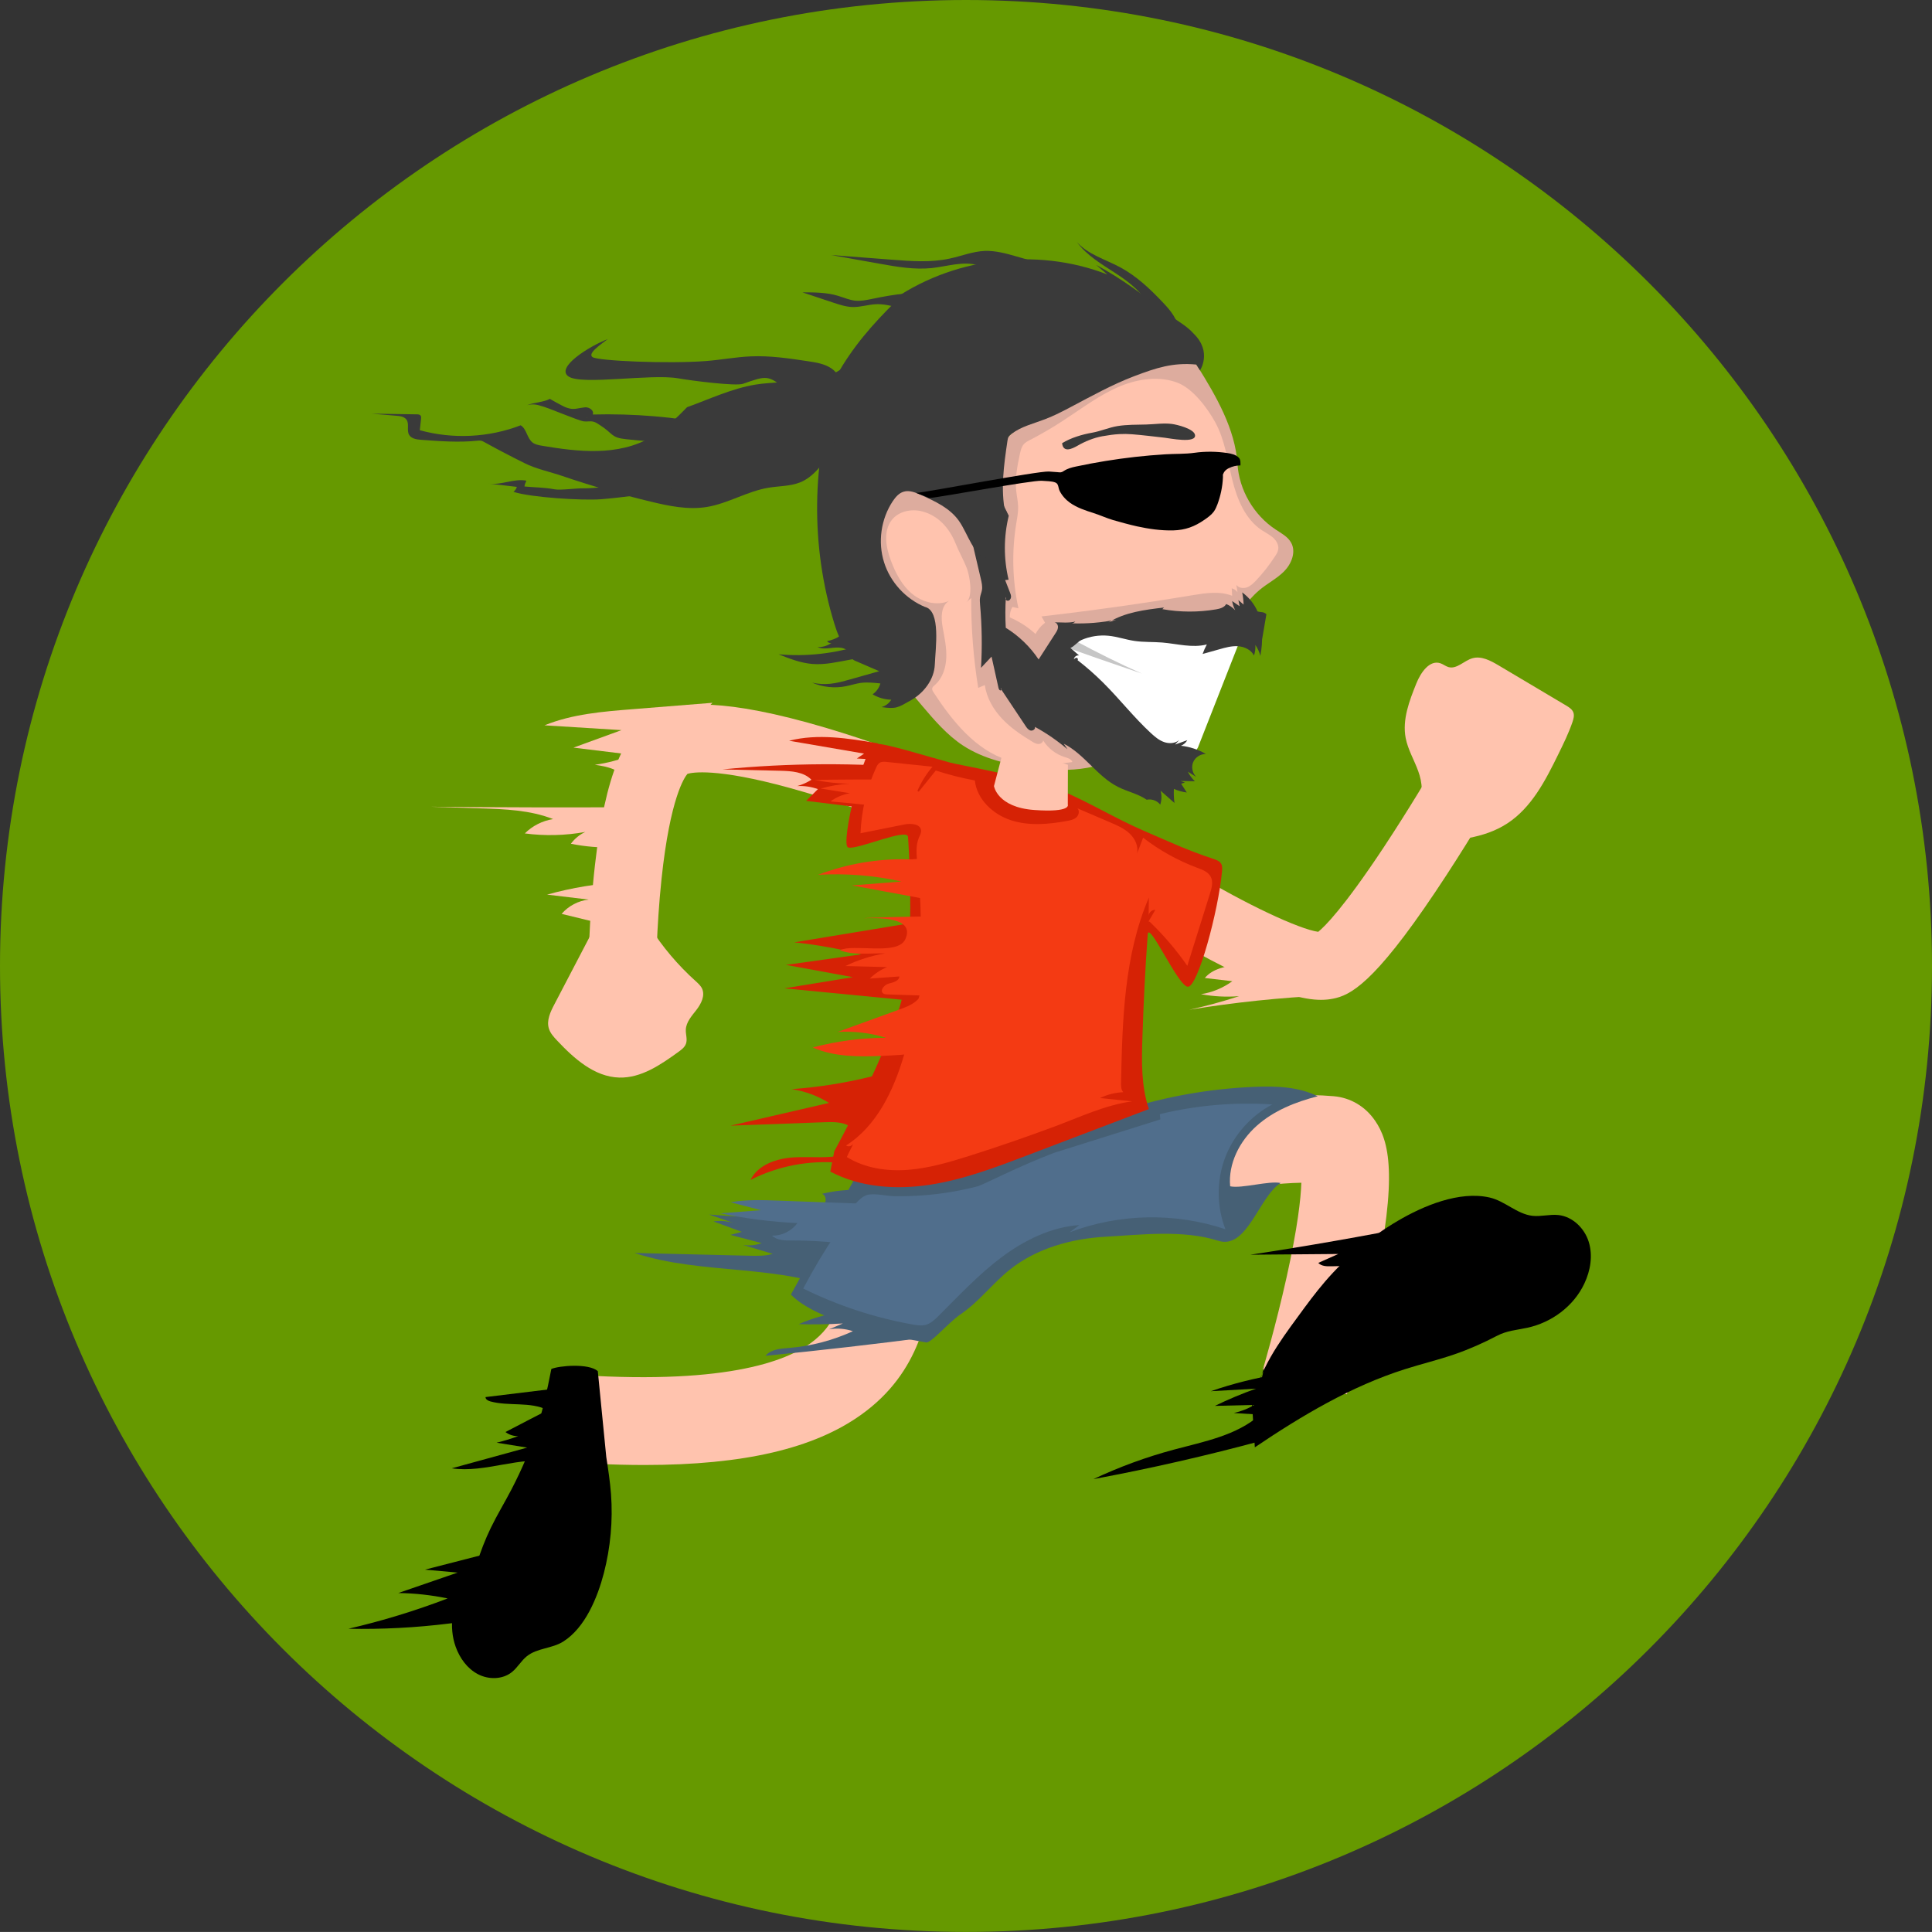 <?xml version="1.0" encoding="UTF-8"?>
<!DOCTYPE svg PUBLIC "-//W3C//DTD SVG 1.1//EN" "http://www.w3.org/Graphics/SVG/1.1/DTD/svg11.dtd">
<svg version="1.2" width="342.25mm" height="342.24mm" viewBox="4354 5818 34225 34224" preserveAspectRatio="xMidYMid" fill-rule="evenodd" stroke-width="28.222" stroke-linejoin="round" xmlns="http://www.w3.org/2000/svg" xmlns:ooo="http://xml.openoffice.org/svg/export" xmlns:xlink="http://www.w3.org/1999/xlink" xmlns:presentation="http://sun.com/xmlns/staroffice/presentation" xmlns:smil="http://www.w3.org/2001/SMIL20/" xmlns:anim="urn:oasis:names:tc:opendocument:xmlns:animation:1.0" xml:space="preserve">
 <rect x="4354" y="5818" width="34225" height="34224" fill="#333333" stroke="none"/>
 <defs class="ClipPathGroup">
  <clipPath id="presentation_clip_path" clipPathUnits="userSpaceOnUse">
   <rect x="4354" y="5818" width="34225" height="34224"/>
  </clipPath>
 </defs>
 <defs class="TextShapeIndex">
  <g ooo:slide="id1" ooo:id-list="id3 id4 id5 id6 id7 id8 id9 id10 id11 id12 id13 id14 id15 id16 id17 id18 id19 id20 id21 id22 id23 id24 id25 id26 id27 id28 id29 id30 id31 id32 id33 id34 id35 id36 id37 id38 id39 id40 id41 id42 id43 id44 id45 id46 id47 id48 id49 id50 id51 id52 id53"/>
 </defs>
 <defs class="EmbeddedBulletChars">
  <g id="bullet-char-template(57356)" transform="scale(0,-0)">
   <path d="M 580,1141 L 1163,571 580,0 -4,571 580,1141 Z"/>
  </g>
  <g id="bullet-char-template(57354)" transform="scale(0,-0)">
   <path d="M 8,1128 L 1137,1128 1137,0 8,0 8,1128 Z"/>
  </g>
  <g id="bullet-char-template(10146)" transform="scale(0,-0)">
   <path d="M 174,0 L 602,739 174,1481 1456,739 174,0 Z M 1358,739 L 309,1346 659,739 1358,739 Z"/>
  </g>
  <g id="bullet-char-template(10132)" transform="scale(0,-0)">
   <path d="M 2015,739 L 1276,0 717,0 1260,543 174,543 174,936 1260,936 717,1481 1274,1481 2015,739 Z"/>
  </g>
  <g id="bullet-char-template(10007)" transform="scale(0,-0)">
   <path d="M 0,-2 C -7,14 -16,27 -25,37 L 356,567 C 262,823 215,952 215,954 215,979 228,992 255,992 264,992 276,990 289,987 310,991 331,999 354,1012 L 381,999 492,748 772,1049 836,1024 860,1049 C 881,1039 901,1025 922,1006 886,937 835,863 770,784 769,783 710,716 594,584 L 774,223 C 774,196 753,168 711,139 L 727,119 C 717,90 699,76 672,76 641,76 570,178 457,381 L 164,-76 C 142,-110 111,-127 72,-127 30,-127 9,-110 8,-76 1,-67 -2,-52 -2,-32 -2,-23 -1,-13 0,-2 Z"/>
  </g>
  <g id="bullet-char-template(10004)" transform="scale(0,-0)">
   <path d="M 285,-33 C 182,-33 111,30 74,156 52,228 41,333 41,471 41,549 55,616 82,672 116,743 169,778 240,778 293,778 328,747 346,684 L 369,508 C 377,444 397,411 428,410 L 1163,1116 C 1174,1127 1196,1133 1229,1133 1271,1133 1292,1118 1292,1087 L 1292,965 C 1292,929 1282,901 1262,881 L 442,47 C 390,-6 338,-33 285,-33 Z"/>
  </g>
  <g id="bullet-char-template(9679)" transform="scale(0,-0)">
   <path d="M 813,0 C 632,0 489,54 383,161 276,268 223,411 223,592 223,773 276,916 383,1023 489,1130 632,1184 813,1184 992,1184 1136,1130 1245,1023 1353,916 1407,772 1407,592 1407,412 1353,268 1245,161 1136,54 992,0 813,0 Z"/>
  </g>
  <g id="bullet-char-template(8226)" transform="scale(0,-0)">
   <path d="M 346,457 C 273,457 209,483 155,535 101,586 74,649 74,723 74,796 101,859 155,911 209,963 273,989 346,989 419,989 480,963 531,910 582,859 608,796 608,723 608,648 583,586 532,535 482,483 420,457 346,457 Z"/>
  </g>
  <g id="bullet-char-template(8211)" transform="scale(0,-0)">
   <path d="M -4,459 L 1135,459 1135,606 -4,606 -4,459 Z"/>
  </g>
 </defs>
 <defs class="TextEmbeddedBitmaps"/>
 <g class="SlideGroup">
  <g>
   <g id="id1" class="Slide" clip-path="url(#presentation_clip_path)">
    <g class="Page">
     <g class="com.sun.star.drawing.ClosedBezierShape">
      <g id="id3">
       <rect class="BoundingBox" stroke="none" fill="none" x="4354" y="5818" width="34226" height="34225"/>
       <path fill="rgb(102,153,0)" stroke="none" d="M 38579,22931 C 38579,32381 30917,40042 21467,40042 12015,40042 4354,32381 4354,22931 4354,13479 12015,5818 21467,5818 30917,5818 38579,13479 38579,22931 Z"/>
      </g>
     </g>
     <g class="com.sun.star.drawing.ClosedBezierShape">
      <g id="id4">
       <rect class="BoundingBox" stroke="none" fill="none" x="14063" y="22152" width="2749" height="2757"/>
       <path fill="rgb(255,195,174)" stroke="none" d="M 15862,22234 C 16088,22590 16362,22915 16676,23197 16720,23237 16766,23278 16791,23331 16848,23456 16775,23599 16692,23707 16609,23814 16508,23924 16503,24060 16500,24143 16534,24229 16506,24307 16484,24369 16428,24412 16374,24451 16059,24679 15712,24918 15323,24907 14883,24894 14523,24570 14222,24250 14163,24187 14102,24121 14077,24038 14033,23895 14104,23744 14174,23611 14428,23124 14682,22638 14936,22152 L 15862,22234 Z"/>
      </g>
     </g>
     <g class="com.sun.star.drawing.ClosedBezierShape">
      <g id="id5">
       <rect class="BoundingBox" stroke="none" fill="none" x="29239" y="17466" width="2997" height="3268"/>
       <path fill="rgb(255,195,174)" stroke="none" d="M 29456,20086 C 29577,19914 29550,19678 29478,19480 29407,19282 29295,19098 29255,18891 29193,18564 29320,18233 29445,17923 29522,17732 29680,17500 29874,17569 29922,17586 29963,17620 30012,17635 30160,17678 30288,17522 30437,17479 30596,17433 30759,17521 30901,17605 31300,17842 31700,18080 32099,18317 32150,18348 32204,18382 32225,18437 32246,18492 32229,18553 32210,18609 32143,18805 32051,18992 31960,19178 31733,19641 31486,20126 31052,20407 30641,20674 30127,20712 29638,20733 L 29456,20086 Z"/>
      </g>
     </g>
     <g class="com.sun.star.drawing.ClosedBezierShape">
      <g id="id6">
       <rect class="BoundingBox" stroke="none" fill="none" x="25419" y="22723" width="2422" height="984"/>
       <path fill="rgb(255,195,174)" stroke="none" d="M 27840,23452 C 27028,23490 26221,23575 25420,23706 25719,23641 26014,23560 26304,23465 26078,23483 25851,23471 25629,23430 25829,23399 26021,23319 26184,23200 26022,23181 25860,23162 25697,23143 25838,22974 26077,22933 26294,22904 26740,22843 27186,22783 27631,22723 L 27840,23452 Z"/>
      </g>
     </g>
     <g class="com.sun.star.drawing.ClosedBezierShape">
      <g id="id7">
       <rect class="BoundingBox" stroke="none" fill="none" x="11974" y="20109" width="3661" height="724"/>
       <path fill="rgb(255,195,174)" stroke="none" d="M 15634,20117 C 14415,20124 13195,20121 11974,20109 12271,20119 12568,20128 12866,20138 13302,20152 13747,20168 14152,20328 13964,20357 13786,20447 13651,20582 14007,20629 14369,20620 14722,20556 14621,20603 14533,20676 14467,20765 14719,20816 14978,20837 15236,20830 15216,20805 15196,20780 15176,20755 L 15634,20117 Z"/>
      </g>
     </g>
     <g class="com.sun.star.drawing.ClosedBezierShape">
      <g id="id8">
       <rect class="BoundingBox" stroke="none" fill="none" x="14000" y="18268" width="2976" height="4422"/>
       <path fill="rgb(255,195,174)" stroke="none" d="M 16975,18268 C 16504,18305 16032,18343 15561,18381 15032,18423 14492,18467 14000,18667 14455,18695 14909,18724 15364,18752 15080,18855 14797,18958 14513,19062 14859,19104 15205,19147 15551,19189 15340,19275 15117,19335 14891,19366 15105,19396 15352,19448 15448,19642 15499,19745 15492,19866 15485,19982 15455,20469 15424,20956 15394,21444 14938,21469 14485,21543 14045,21666 14291,21695 14537,21724 14783,21754 14599,21774 14424,21866 14303,22007 L 15046,22188 C 14902,22300 14795,22459 14744,22634 14827,22729 14996,22690 15074,22590 15153,22490 15165,22356 15175,22229 15243,21348 15311,20467 15379,19585 15470,19585 15557,19648 15586,19734 L 16975,18268 Z"/>
      </g>
     </g>
     <g class="com.sun.star.drawing.ClosedBezierShape">
      <g id="id9">
       <rect class="BoundingBox" stroke="none" fill="none" x="23609" y="25217" width="5352" height="5303"/>
       <path fill="rgb(255,195,174)" stroke="none" d="M 28214,30518 L 26726,30076 C 26730,30064 26955,29301 27146,28443 27343,27557 27398,27048 27407,26770 26602,26785 25516,26998 24042,27426 L 23609,25935 C 25584,25361 26932,25146 27978,25237 28280,25263 28542,25419 28716,25675 28958,26030 29122,26631 28698,28612 28487,29595 28225,30481 28214,30518 Z"/>
      </g>
     </g>
     <g class="com.sun.star.drawing.ClosedBezierShape">
      <g id="id10">
       <rect class="BoundingBox" stroke="none" fill="none" x="13998" y="27649" width="6964" height="4122"/>
       <path fill="rgb(255,195,174)" stroke="none" d="M 15772,31770 C 15231,31770 14641,31743 13998,31688 L 14129,30140 C 16969,30382 18186,29989 18707,29617 19186,29274 19274,28837 19362,28158 19384,27990 19406,27816 19442,27649 L 20960,27969 C 20938,28076 20920,28213 20901,28358 20810,29059 20673,30120 19610,30879 18772,31479 17532,31770 15772,31770 Z"/>
      </g>
     </g>
     <g class="com.sun.star.drawing.ClosedBezierShape">
      <g id="id11">
       <rect class="BoundingBox" stroke="none" fill="none" x="18365" y="25066" width="9333" height="4535"/>
       <path fill="rgb(70,96,117)" stroke="none" d="M 24259,25480 C 25012,25240 25796,25102 26585,25071 26964,25056 27358,25069 27697,25238 27305,25338 26917,25493 26616,25762 26314,26031 26109,26430 26146,26833 26348,26878 26839,26730 27041,26775 26656,27011 26448,27963 25935,27798 25312,27598 24552,27693 23944,27726 23336,27760 22718,27929 22243,28309 21936,28554 21696,28880 21371,29100 21156,29245 20850,29614 20760,29599 20113,29488 18820,29225 18365,28751 18706,28130 19048,27508 19389,26887 19500,26684 19614,26479 19781,26320 19949,26161 20182,26053 20409,26092 L 24259,25480 Z"/>
      </g>
     </g>
     <g class="com.sun.star.drawing.ClosedBezierShape">
      <g id="id12">
       <rect class="BoundingBox" stroke="none" fill="none" x="26504" y="27462" width="3467" height="790"/>
       <path fill="rgb(0,0,0)" stroke="none" d="M 29970,27463 C 29812,27457 29655,27489 29501,27520 28506,27718 27507,27893 26505,28045 27024,28040 27543,28036 28062,28032 27944,28085 27825,28138 27707,28190 27764,28250 27856,28252 27938,28250 28403,28240 28867,28229 29332,28219 L 29970,27463 Z"/>
      </g>
     </g>
     <g class="com.sun.star.drawing.ClosedBezierShape">
      <g id="id13">
       <rect class="BoundingBox" stroke="none" fill="none" x="23723" y="30161" width="3283" height="1860"/>
       <path fill="rgb(0,0,0)" stroke="none" d="M 26729,31334 C 25737,31603 24735,31832 23724,32020 24182,31804 24660,31629 25149,31498 25685,31354 26263,31248 26678,30879 26523,30869 26367,30859 26211,30849 26339,30821 26462,30773 26573,30706 26341,30711 26108,30717 25875,30723 26112,30608 26355,30506 26603,30418 26336,30433 26069,30448 25803,30463 26194,30328 26597,30227 27005,30161 L 26729,31334 Z"/>
      </g>
     </g>
     <g class="com.sun.star.drawing.ClosedBezierShape">
      <g id="id14">
       <rect class="BoundingBox" stroke="none" fill="none" x="12356" y="30414" width="1858" height="1432"/>
       <path fill="rgb(0,0,0)" stroke="none" d="M 14163,31719 C 13568,31601 12957,31917 12357,31829 12802,31707 13248,31585 13693,31462 13512,31433 13331,31404 13151,31375 13280,31343 13408,31305 13534,31259 13453,31261 13372,31235 13308,31186 L 13702,30981 C 13712,30976 13723,30970 13733,30965 L 14056,30798 C 13748,30642 13374,30734 13042,30644 13002,30633 12954,30609 12955,30567 13374,30516 13793,30465 14213,30414 L 14163,31719 Z"/>
      </g>
     </g>
     <g class="com.sun.star.drawing.ClosedBezierShape">
      <g id="id15">
       <rect class="BoundingBox" stroke="none" fill="none" x="10525" y="32650" width="3710" height="2290"/>
       <path fill="rgb(0,0,0)" stroke="none" d="M 13353,34939 C 13305,34743 13113,34610 12915,34567 12718,34524 12514,34553 12314,34578 11721,34652 11123,34683 10526,34671 11123,34533 11711,34353 12284,34134 11996,34074 11703,34042 11410,34038 11760,33917 12110,33796 12461,33676 12268,33659 12075,33641 11882,33624 12602,33439 13323,33254 14043,33067 13980,32969 13917,32871 13854,32774 13970,32706 14101,32663 14234,32650 L 13353,34939 Z"/>
      </g>
     </g>
     <g class="com.sun.star.drawing.ClosedBezierShape">
      <g id="id16">
       <rect class="BoundingBox" stroke="none" fill="none" x="17914" y="29066" width="2929" height="771"/>
       <path fill="rgb(70,96,117)" stroke="none" d="M 20842,29500 C 19868,29628 18891,29740 17914,29836 18012,29719 18185,29708 18337,29696 18725,29664 19109,29562 19463,29400 19327,29354 19180,29342 19039,29367 19121,29332 19203,29298 19286,29263 19025,29279 18764,29283 18503,29275 18732,29175 18974,29104 19222,29066 L 20842,29500 Z"/>
      </g>
     </g>
     <g class="com.sun.star.drawing.ClosedBezierShape">
      <g id="id17">
       <rect class="BoundingBox" stroke="none" fill="none" x="15594" y="26896" width="4721" height="1818"/>
       <path fill="rgb(70,96,117)" stroke="none" d="M 19330,28712 C 18168,28196 16802,28414 15594,28014 16272,28030 16952,28047 17630,28063 17769,28066 17910,28069 18042,28030 17867,27977 17691,27925 17516,27872 17627,27889 17742,27878 17847,27840 17663,27791 17478,27742 17293,27694 17361,27676 17428,27658 17495,27640 17327,27578 17160,27517 16992,27455 17135,27435 17284,27453 17419,27506 17251,27448 17083,27390 16915,27333 17539,27382 18179,27430 18779,27251 18847,27231 18920,27204 18959,27145 18999,27085 18983,26986 18914,26967 19373,26853 19867,26876 20314,27032 L 19330,28712 Z"/>
      </g>
     </g>
     <g class="com.sun.star.drawing.ClosedBezierShape">
      <g id="id18">
       <rect class="BoundingBox" stroke="none" fill="none" x="17113" y="27077" width="3461" height="909"/>
       <path fill="rgb(80,110,140)" stroke="none" d="M 20573,27176 C 19765,27146 18956,27116 18148,27087 17864,27076 17576,27066 17296,27116 17475,27163 17654,27209 17833,27256 17593,27275 17353,27293 17113,27312 17563,27405 18020,27463 18479,27485 18377,27626 18203,27712 18030,27707 18119,27793 18257,27794 18380,27793 18937,27790 19495,27855 20036,27985 L 20573,27176 Z"/>
      </g>
     </g>
     <g class="com.sun.star.drawing.ClosedBezierShape">
      <g id="id19">
       <rect class="BoundingBox" stroke="none" fill="none" x="18582" y="25369" width="8312" height="3931"/>
       <path fill="rgb(80,110,140)" stroke="none" d="M 18583,28644 C 19198,28948 19857,29164 20532,29283 20602,29295 20675,29306 20744,29290 20839,29267 20913,29196 20981,29128 21340,28771 21686,28398 22091,28094 22496,27790 22969,27555 23474,27520 L 23300,27649 C 24178,27314 25172,27294 26062,27594 25906,27192 25904,26733 26055,26330 26207,25927 26511,25583 26893,25383 26225,25339 25551,25397 24900,25555 24903,25586 24906,25617 24910,25648 24282,25845 23655,26042 23027,26240 22399,26478 21764,26809 21677,26832 21353,26916 21021,26971 20685,26995 20522,27006 20359,27011 20196,27008 20055,27005 19880,26959 19742,26980 19518,27013 19302,27465 19182,27643 18964,27966 18764,28300 18583,28644 Z"/>
      </g>
     </g>
     <g class="com.sun.star.drawing.ClosedBezierShape">
      <g id="id20">
       <rect class="BoundingBox" stroke="none" fill="none" x="24915" y="19439" width="5855" height="4092"/>
       <path fill="rgb(255,195,174)" stroke="none" d="M 27663,22356 L 27663,22356 Z M 27755,23530 C 27453,23530 26974,23416 26040,22947 25446,22648 24937,22337 24915,22324 L 25539,21300 C 26399,21823 27370,22280 27706,22325 27818,22234 28149,21911 28865,20830 29336,20118 29729,19447 29733,19440 L 30769,20045 C 30750,20077 30307,20835 29779,21621 28685,23253 28269,23452 27965,23510 27905,23522 27836,23530 27755,23530 Z"/>
      </g>
     </g>
     <g class="com.sun.star.drawing.ClosedBezierShape">
      <g id="id21">
       <rect class="BoundingBox" stroke="none" fill="none" x="14776" y="18300" width="5542" height="4810"/>
       <path fill="rgb(255,195,174)" stroke="none" d="M 16540,19518 L 16540,19518 Z M 15975,23108 L 14776,23105 C 14776,23066 14780,22137 14894,21139 15074,19562 15413,18734 15994,18452 16314,18297 16939,18146 18662,18619 19535,18859 20285,19147 20317,19159 L 19885,20278 C 19878,20276 19151,19997 18336,19774 17036,19417 16612,19502 16532,19527 16482,19584 16226,19945 16073,21387 15979,22275 15975,23100 15975,23108 Z"/>
      </g>
     </g>
     <g class="com.sun.star.drawing.ClosedBezierShape">
      <g id="id22">
       <rect class="BoundingBox" stroke="none" fill="none" x="19063" y="18992" width="6943" height="7858"/>
       <path fill="rgb(214,34,5)" stroke="none" d="M 25987,21120 C 25959,21071 25901,21050 25848,21033 25377,20877 25070,20730 24614,20534 24133,20328 23630,20020 23147,19820 22574,19581 21346,19371 21191,19329 20750,19210 20067,18992 19865,18992 19664,18992 19234,20777 19377,20830 19520,20884 20425,20478 20439,20642 20446,20714 20563,22462 20361,23392 20148,24373 19133,26212 19133,26212 19110,26332 19086,26453 19063,26573 19596,26854 20229,26897 20824,26806 21420,26715 21988,26499 22551,26285 23269,26012 23987,25739 24706,25465 24569,25059 24577,24619 24592,24190 24612,23574 24640,22997 24685,22382 24692,22086 25224,23301 25399,23298 25574,23295 25936,21965 26002,21253 26006,21208 26009,21160 25987,21120 Z"/>
      </g>
     </g>
     <g class="com.sun.star.drawing.ClosedBezierShape">
      <g id="id23">
       <rect class="BoundingBox" stroke="none" fill="none" x="17294" y="20495" width="5437" height="6226"/>
       <path fill="rgb(214,34,5)" stroke="none" d="M 20881,20902 C 21037,21280 21162,21789 20838,22038 20716,22131 20558,22159 20406,22184 L 18425,22511 C 18824,22554 19222,22625 19611,22724 19167,22787 18721,22849 18277,22911 18671,22983 19067,23056 19462,23128 19058,23194 18653,23260 18249,23326 19069,23406 19888,23486 20707,23565 20772,23572 20841,23580 20892,23620 20953,23669 20974,23752 20977,23830 20990,24117 20816,24387 20587,24558 20357,24729 20076,24816 19798,24886 19333,25002 18856,25078 18378,25112 18612,25147 18838,25230 19039,25356 18457,25491 17875,25625 17294,25759 17845,25739 18397,25718 18949,25698 19106,25692 19272,25689 19406,25768 19541,25848 19618,26043 19520,26165 19476,26221 19405,26249 19336,26268 19042,26349 18728,26303 18424,26320 18120,26337 17784,26446 17649,26720 18135,26473 18690,26367 19233,26417 19565,26447 19897,26535 20227,26485 20699,26415 21086,26076 21389,25708 21890,25101 22241,24382 22510,23643 22739,23018 22886,22246 22445,21748 22247,21525 21964,21402 21721,21230 21478,21058 21257,20791 21295,20496 21394,20549 21493,20602 21592,20655 L 20881,20902 Z"/>
      </g>
     </g>
     <g class="com.sun.star.drawing.ClosedBezierShape">
      <g id="id24">
       <rect class="BoundingBox" stroke="none" fill="none" x="19231" y="22043" width="2811" height="1439"/>
       <path fill="rgb(244,58,19)" stroke="none" d="M 20035,22707 C 19791,22747 19552,22823 19330,22931 19576,22937 19823,22944 20069,22950 19955,22996 19850,23066 19763,23153 19938,23141 20112,23128 20286,23116 20281,23198 20175,23222 20095,23243 20016,23265 19934,23366 19999,23416 20019,23432 20048,23433 20074,23434 20553,23449 21032,23464 21512,23479 21562,23481 21616,23481 21655,23451 21692,23423 21707,23376 21720,23331 21843,22910 21950,22484 22040,22053 22046,22024 19853,22062 19651,22084 19841,22083 20589,22041 20389,22461 20250,22750 19479,22532 19232,22650 19459,22745 19786,22701 20035,22707 Z"/>
      </g>
     </g>
     <g class="com.sun.star.drawing.ClosedBezierShape">
      <g id="id25">
       <rect class="BoundingBox" stroke="none" fill="none" x="18751" y="20855" width="3282" height="3677"/>
       <path fill="rgb(244,58,19)" stroke="none" d="M 20835,20855 C 20823,21013 20608,21045 20450,21041 19904,21026 19355,21120 18846,21315 19341,21286 19841,21326 20325,21434 20032,21457 19739,21480 19445,21503 19841,21576 20236,21649 20631,21722 20716,21738 20808,21759 20857,21830 20892,21881 20895,21947 20896,22008 20901,22315 20883,22621 20843,22925 20812,23160 20756,23415 20570,23562 20486,23629 20383,23666 20282,23703 19919,23834 19557,23966 19194,24098 19483,24081 19775,24116 20051,24202 19613,24203 19175,24261 18751,24374 19138,24544 19576,24541 19998,24522 20390,24505 20787,24475 21156,24342 21526,24209 21868,23958 22032,23601 L 20835,20855 Z"/>
      </g>
     </g>
     <g class="com.sun.star.drawing.ClosedBezierShape">
      <g id="id26">
       <rect class="BoundingBox" stroke="none" fill="none" x="17153" y="18874" width="3904" height="1432"/>
       <path fill="rgb(214,34,5)" stroke="none" d="M 19898,18985 C 19380,18897 18843,18810 18333,18940 18776,19016 19219,19092 19661,19168 19619,19197 19576,19226 19533,19255 19913,19269 20339,19331 20705,19431 19525,19326 18334,19332 17153,19448 L 18178,19472 C 18374,19477 18592,19490 18728,19631 18650,19681 18564,19719 18475,19743 18599,19736 18726,19755 18843,19797 18774,19866 18705,19936 18635,20005 19442,20105 20249,20204 21056,20304 L 19898,18985 Z"/>
      </g>
     </g>
     <g class="com.sun.star.drawing.ClosedBezierShape">
      <g id="id27">
       <rect class="BoundingBox" stroke="none" fill="none" x="18781" y="19626" width="2483" height="666"/>
       <path fill="rgb(244,58,19)" stroke="none" d="M 20325,19629 C 19810,19624 19296,19626 18781,19634 18986,19676 19194,19698 19403,19701 19231,19710 19059,19739 18893,19787 19065,19815 19237,19842 19409,19870 19285,19891 19167,19941 19066,20015 19801,20078 20534,20171 21263,20291 L 20325,19629 Z"/>
      </g>
     </g>
     <g class="com.sun.star.drawing.ClosedBezierShape">
      <g id="id28">
       <rect class="BoundingBox" stroke="none" fill="none" x="19342" y="19312" width="6486" height="7238"/>
       <path fill="rgb(244,58,19)" stroke="none" d="M 24737,22163 C 24978,22396 25195,22652 25387,22927 25521,22499 25655,22071 25790,21643 25820,21547 25849,21439 25802,21350 25757,21263 25655,21225 25563,21191 25219,21063 24895,20882 24604,20658 24568,20753 24531,20848 24495,20943 24527,20813 24462,20675 24365,20584 24268,20493 24143,20438 24020,20386 23827,20304 23634,20221 23441,20138 23483,20181 23466,20257 23422,20297 23378,20337 23316,20350 23257,20361 22928,20421 22580,20452 22262,20348 21943,20244 21659,19977 21623,19644 21389,19600 21158,19541 20931,19468 20810,19618 20689,19768 20568,19919 20639,19730 20742,19554 20872,19400 20603,19372 20334,19344 20065,19316 20022,19311 19975,19307 19938,19330 19906,19350 19888,19386 19872,19421 19707,19785 19613,20180 19598,20579 19858,20527 20117,20475 20377,20423 20494,20400 20663,20413 20671,20532 20674,20576 20650,20616 20633,20656 20571,20799 20590,20961 20606,21115 20676,21766 20686,22423 20635,23076 20692,22918 20791,22775 20918,22666 20645,23250 20548,23898 20366,24517 20183,25136 19886,25763 19342,26110 19387,26142 19460,26116 19476,26063 19443,26146 19389,26233 19356,26315 19673,26512 20061,26569 20434,26542 20806,26514 21167,26407 21523,26295 22032,26134 22537,25959 23038,25773 23491,25604 23932,25393 24410,25328 L 23841,25270 C 23969,25207 24110,25172 24252,25166 24213,25122 24212,25056 24213,24997 24237,23885 24267,22741 24706,21719 24705,21825 24703,21930 24702,22036 24708,21979 24763,21933 24820,21937 24780,22005 24740,22073 24700,22141 24742,22160 24705,22131 24737,22163 Z"/>
      </g>
     </g>
     <g class="com.sun.star.drawing.ClosedBezierShape">
      <g id="id29">
       <rect class="BoundingBox" stroke="none" fill="none" x="18568" y="10997" width="2430" height="339"/>
       <path fill="rgb(58,58,58)" stroke="none" d="M 20997,11063 C 20606,10958 20192,11033 19797,11114 19700,11134 19601,11154 19503,11144 19398,11133 19300,11088 19198,11058 18995,10997 18780,10997 18568,10997 18750,11058 18932,11118 19115,11179 19227,11216 19341,11254 19460,11257 19599,11260 19734,11213 19873,11207 20000,11202 20125,11231 20249,11261 20355,11286 20461,11310 20567,11335 L 20997,11063 Z"/>
      </g>
     </g>
     <g class="com.sun.star.drawing.ClosedBezierShape">
      <g id="id30">
       <rect class="BoundingBox" stroke="none" fill="none" x="19078" y="10262" width="4574" height="470"/>
       <path fill="rgb(58,58,58)" stroke="none" d="M 23651,10731 C 23222,10608 22794,10485 22365,10362 22180,10309 21991,10256 21798,10263 21585,10272 21383,10355 21175,10399 20843,10471 20498,10445 20160,10419 L 19078,10336 C 19367,10387 19655,10439 19943,10491 20245,10545 20552,10598 20858,10567 21132,10538 21412,10440 21677,10516 21812,10554 21934,10634 22072,10651 L 23651,10731 Z"/>
      </g>
     </g>
     <g class="com.sun.star.drawing.ClosedBezierShape">
      <g id="id31">
       <rect class="BoundingBox" stroke="none" fill="none" x="21962" y="12123" width="5304" height="5619"/>
       <path fill="rgb(221,172,158)" stroke="none" d="M 21985,15604 C 21957,16039 21955,16477 21977,16912 21989,17141 22016,17392 22180,17552 22259,17629 22361,17676 22466,17709 22573,17741 22692,17759 22793,17712 22876,17675 22935,17601 22988,17527 23165,17281 23341,16987 23637,16922 23818,16882 24007,16939 24193,16938 24438,16936 24674,16830 24920,16826 25260,16821 25603,17010 25927,16909 26240,16811 26411,16484 26662,16273 26803,16153 26974,16069 27104,15937 27234,15804 27316,15595 27227,15433 27169,15326 27055,15267 26954,15200 26564,14944 26305,14499 26275,14033 26236,13421 25899,12837 25574,12317 25537,12259 25498,12199 25439,12164 25375,12126 25298,12121 25224,12124 24693,12143 24241,12491 23756,12708 23529,12809 23290,12883 23066,12991 22823,13109 22601,13265 22381,13420 22302,13475 22221,13533 22172,13617 22127,13694 22115,13785 22103,13874 22069,14129 22036,14384 22002,14638 21989,14739 21988,14866 22077,14915 L 21985,15604 Z"/>
      </g>
     </g>
     <g class="com.sun.star.drawing.ClosedBezierShape">
      <g id="id32">
       <rect class="BoundingBox" stroke="none" fill="none" x="22242" y="12529" width="4759" height="4522"/>
       <path fill="rgb(255,195,174)" stroke="none" d="M 25881,13297 C 26052,13608 26098,13970 26183,14315 26268,14660 26413,15017 26709,15212 26775,15255 26846,15289 26905,15341 26963,15393 27009,15469 26998,15546 26992,15594 26966,15636 26939,15676 26841,15827 26730,15968 26607,16099 26560,16149 26509,16199 26444,16223 26379,16246 26297,16235 26256,16179 26263,16222 26269,16265 26276,16308 26251,16274 26214,16250 26174,16240 L 26181,16372 C 25958,16284 25709,16324 25473,16363 24587,16510 23696,16635 22804,16738 22825,16775 22846,16813 22867,16850 22796,16902 22738,16971 22698,17049 22564,16926 22409,16826 22242,16755 22240,16690 22256,16626 22288,16570 22324,16578 22360,16586 22395,16594 22289,16104 22275,15593 22356,15098 22372,14997 22393,14896 22390,14793 22388,14702 22367,14612 22357,14522 22332,14297 22375,14071 22423,13851 22436,13792 22451,13731 22491,13686 22520,13653 22560,13633 22598,13613 22801,13508 22998,13393 23189,13268 23522,13052 23841,12805 24209,12655 24521,12529 24893,12475 25214,12598 25487,12703 25744,13048 25881,13297 Z"/>
      </g>
     </g>
     <g class="com.sun.star.drawing.ClosedBezierShape">
      <g id="id33">
       <rect class="BoundingBox" stroke="none" fill="none" x="23268" y="16982" width="3070" height="2184"/>
       <path fill="rgb(255,255,255)" stroke="none" d="M 26337,17119 L 25575,19060 C 25575,19060 25550,19106 25530,19122 25508,19139 25479,19145 25451,19149 25209,19187 24956,19152 24732,19051 24291,18852 24003,18423 23628,18116 23481,17997 23306,17870 23291,17681 23285,17610 23305,17537 23291,17467 23285,17436 23274,17407 23270,17376 23262,17295 23316,17220 23378,17168 23592,16986 23900,16979 24181,16982 24837,16988 25492,16994 26149,17000 L 26337,17119 Z"/>
      </g>
     </g>
     <g class="com.sun.star.drawing.ClosedBezierShape">
      <g id="id34">
       <rect class="BoundingBox" stroke="none" fill="none" x="23070" y="17139" width="1512" height="613"/>
       <path fill="rgb(198,198,198)" stroke="none" d="M 23401,17168 C 23788,17377 24181,17572 24581,17750 24076,17579 23573,17404 23070,17222 23106,17194 23142,17166 23179,17139 L 23401,17168 Z"/>
      </g>
     </g>
     <g class="com.sun.star.drawing.ClosedBezierShape">
      <g id="id35">
       <rect class="BoundingBox" stroke="none" fill="none" x="19587" y="12692" width="4835" height="6767"/>
       <path fill="rgb(221,172,158)" stroke="none" d="M 19587,16260 C 19637,17052 20175,17714 20687,18318 20905,18575 21128,18836 21409,19022 21777,19264 22219,19363 22654,19421 23281,19504 24006,19475 24421,18998 24155,18874 23890,18750 23625,18626 23146,18402 22816,17858 22487,17445 22400,17336 22316,17224 22258,17098 22142,16846 22136,16559 22120,16283 22085,15660 21991,15041 21841,14435 21753,14082 21643,13729 21453,13419 21263,13108 20984,12840 20639,12724 20516,12683 20363,12668 20272,12760 L 19587,16260 Z"/>
      </g>
     </g>
     <g class="com.sun.star.drawing.ClosedBezierShape">
      <g id="id36">
       <rect class="BoundingBox" stroke="none" fill="none" x="23431" y="10107" width="1799" height="1582"/>
       <path fill="rgb(58,58,58)" stroke="none" d="M 25228,11688 C 25234,11492 25095,11324 24960,11182 24732,10940 24487,10707 24192,10550 23932,10411 23629,10327 23432,10107 23608,10347 23874,10500 24123,10663 24372,10825 24622,11019 24732,11295 L 25228,11688 Z"/>
      </g>
     </g>
     <g class="com.sun.star.drawing.ClosedBezierShape">
      <g id="id37">
       <rect class="BoundingBox" stroke="none" fill="none" x="18379" y="13322" width="2326" height="404"/>
       <path fill="rgb(58,58,58)" stroke="none" d="M 20703,13725 C 20354,13500 19909,13515 19493,13502 19274,13495 19056,13477 18838,13449 18680,13429 18517,13402 18379,13322 18656,13513 18983,13628 19318,13653 L 20703,13725 Z"/>
      </g>
     </g>
     <g class="com.sun.star.drawing.ClosedBezierShape">
      <g id="id38">
       <rect class="BoundingBox" stroke="none" fill="none" x="18259" y="12077" width="1596" height="499"/>
       <path fill="rgb(58,58,58)" stroke="none" d="M 19854,12090 C 19839,12075 19813,12076 19791,12079 19522,12116 19376,12307 19133,12429 18890,12551 18674,12492 18259,12522 19021,12629 19034,12554 19411,12471 L 19854,12090 Z"/>
      </g>
     </g>
     <g class="com.sun.star.drawing.ClosedBezierShape">
      <g id="id39">
       <rect class="BoundingBox" stroke="none" fill="none" x="18147" y="17182" width="1955" height="403"/>
       <path fill="rgb(58,58,58)" stroke="none" d="M 20101,17525 C 19888,17441 19649,17463 19424,17502 19199,17542 18973,17599 18745,17580 18537,17563 18340,17486 18147,17409 18641,17453 19142,17396 19613,17245 19694,17219 19777,17189 19862,17183 19948,17177 20040,17198 20101,17259 L 20101,17525 Z"/>
      </g>
     </g>
     <g class="com.sun.star.drawing.ClosedBezierShape">
      <g id="id40">
       <rect class="BoundingBox" stroke="none" fill="none" x="20052" y="14858" width="3300" height="4507"/>
       <path fill="rgb(255,195,174)" stroke="none" d="M 20152,15029 C 19996,15228 20048,15517 20138,15754 20220,15973 20332,16188 20512,16337 20691,16486 20950,16556 21164,16464 21017,16555 21023,16768 21054,16938 21086,17114 21125,17292 21117,17471 21110,17651 21049,17837 20913,17954 20894,17970 20873,17987 20868,18011 20863,18037 20878,18062 20892,18084 21225,18592 21634,19105 22214,19286 22579,19400 22972,19368 23351,19318 23336,19265 23271,19246 23218,19230 23060,19182 22921,19075 22833,18934 22829,18974 22786,18999 22747,18998 22707,18996 22671,18976 22638,18955 22445,18839 22256,18711 22102,18546 21948,18381 21830,18176 21800,17953 21761,17970 21722,17987 21683,18004 21598,17478 21556,16945 21559,16412 L 21474,16486 C 21598,16378 21530,16017 21483,15889 21425,15737 21341,15594 21281,15443 21175,15179 20978,14951 20690,14877 20502,14829 20277,14871 20152,15029 Z"/>
      </g>
     </g>
     <g class="com.sun.star.drawing.ClosedBezierShape">
      <g id="id41">
       <rect class="BoundingBox" stroke="none" fill="none" x="12360" y="30013" width="2831" height="5534"/>
       <path fill="rgb(0,0,0)" stroke="none" d="M 15178,32285 C 15161,32065 15128,31846 15094,31628 L 14944,30107 C 14782,29965 14259,30010 14121,30069 13960,30898 13802,31457 13413,32206 13295,32433 13161,32652 13049,32883 12949,33089 12868,33301 12799,33519 12747,33684 12655,33782 12562,33926 12362,34235 12301,34640 12426,34990 12498,35191 12631,35377 12821,35476 13009,35575 13258,35572 13423,35438 13524,35357 13587,35237 13688,35157 13869,35012 14133,35023 14330,34899 14722,34653 14940,34112 15051,33687 15169,33231 15213,32755 15178,32285 Z"/>
      </g>
     </g>
     <g class="com.sun.star.drawing.ClosedBezierShape">
      <g id="id42">
       <rect class="BoundingBox" stroke="none" fill="none" x="26533" y="27001" width="6004" height="4457"/>
       <path fill="rgb(0,0,0)" stroke="none" d="M 26755,30014 C 26691,30224 26627,30434 26564,30644 26660,30083 27008,29602 27346,29143 27501,28930 27657,28718 27829,28518 28195,28093 28632,27730 29116,27445 29566,27180 30206,26909 30743,27032 31012,27093 31226,27324 31500,27356 31652,27373 31806,27326 31959,27342 32211,27368 32423,27575 32498,27817 32574,28059 32529,28327 32420,28557 32231,28958 31840,29247 31410,29339 31211,29382 31052,29388 30870,29483 30629,29609 30382,29719 30124,29808 29835,29908 29538,29979 29248,30071 28290,30374 27417,30895 26583,31457 26566,31200 26550,30943 26533,30686 26551,30716 26569,30745 26587,30774 L 26755,30014 Z"/>
      </g>
     </g>
     <g class="com.sun.star.drawing.ClosedBezierShape">
      <g id="id43">
       <rect class="BoundingBox" stroke="none" fill="none" x="21962" y="18992" width="1311" height="1186"/>
       <path fill="rgb(255,195,174)" stroke="none" d="M 22160,18992 L 21962,19743 C 21962,19743 22019,20120 22677,20167 23337,20214 23270,20072 23270,20072 L 23272,19366 22160,18992 Z"/>
      </g>
     </g>
     <g class="com.sun.star.drawing.ClosedBezierShape">
      <g id="id44">
       <rect class="BoundingBox" stroke="none" fill="none" x="21466" y="14424" width="5323" height="5649"/>
       <path fill="rgb(58,58,58)" stroke="none" d="M 21578,14994 C 21540,14980 21503,14966 21466,14951 21554,15325 21641,15698 21729,16071 21744,16137 21760,16205 21749,16271 21741,16315 21723,16356 21716,16399 21708,16443 21713,16488 21716,16533 21749,16904 21754,17276 21733,17648 21795,17582 21857,17516 21919,17450 21959,17633 22000,17816 22041,17999 22046,18021 22055,18047 22077,18049 22099,18051 22100,18005 22080,18015 22227,18236 22374,18456 22521,18677 22543,18711 22570,18748 22610,18759 22650,18769 22701,18733 22687,18694 22892,18806 23086,18940 23264,19091 23243,19058 23221,19026 23199,18993 23565,19178 23791,19572 24158,19757 24324,19842 24514,19879 24667,19985 24755,19966 24853,20001 24907,20072 24934,19993 24936,19905 24913,19825 24995,19898 25078,19970 25160,20043 25148,19960 25145,19876 25149,19793 25222,19825 25299,19847 25378,19857 25345,19806 25311,19754 25278,19702 25301,19695 25323,19688 25345,19680 L 25265,19653 C 25350,19655 25436,19656 25521,19658 25470,19609 25427,19551 25396,19488 25445,19519 25495,19550 25545,19581 25477,19515 25454,19406 25491,19319 25528,19232 25622,19172 25716,19175 25582,19096 25430,19046 25275,19029 25322,19009 25362,18974 25387,18930 L 25170,19008 C 25195,18981 25219,18954 25244,18927 25172,18990 25064,18995 24974,18963 24884,18931 24810,18868 24740,18803 24439,18525 24186,18199 23895,17910 23752,17768 23601,17635 23442,17512 23458,17503 23446,17474 23427,17472 23408,17470 23392,17483 23378,17496 23382,17453 23429,17419 23471,17430 23419,17385 23367,17341 23316,17296 23391,17266 23440,17187 23515,17154 23663,17090 23827,17065 23988,17080 24145,17095 24296,17149 24452,17172 24614,17196 24779,17187 24942,17200 25207,17222 25476,17301 25733,17234 25704,17288 25679,17345 25658,17403 25757,17376 25855,17348 25954,17320 26063,17289 26174,17258 26287,17266 26400,17274 26517,17329 26568,17430 26589,17370 26597,17306 26592,17243 26633,17302 26664,17368 26681,17437 26706,17307 26716,17174 26711,17041 L 26712,17144 C 26737,16996 26763,16847 26788,16699 26740,16651 26696,16669 26631,16649 26572,16515 26477,16398 26359,16312 26374,16383 26382,16455 26384,16528 26353,16502 26323,16475 26292,16449 26299,16485 26307,16521 26314,16557 26270,16526 26225,16496 26181,16466 26191,16522 26209,16577 26235,16628 26191,16580 26136,16543 26076,16518 26043,16580 25965,16601 25895,16613 25581,16666 25258,16665 24945,16609 24955,16599 24965,16590 24975,16580 24635,16620 24284,16663 23993,16843 24038,16827 24084,16811 24129,16795 23870,16848 23605,16870 23341,16860 23364,16857 23387,16846 23403,16829 23280,16859 23160,16841 23033,16843 23073,16847 23099,16891 23096,16931 23094,16970 23072,17006 23050,17039 22951,17193 22852,17346 22753,17500 22602,17274 22402,17081 22171,16939 22161,16759 22161,16578 22173,16397 22151,16419 22176,16461 22207,16460 22237,16460 22260,16429 22264,16398 22267,16368 22256,16338 22244,16310 22216,16238 22188,16166 22160,16094 22181,16092 22201,16089 22221,16087 22132,15717 22133,15325 22224,14954 L 21962,14424 21578,14994 Z"/>
      </g>
     </g>
     <g class="com.sun.star.drawing.ClosedBezierShape">
      <g id="id45">
       <rect class="BoundingBox" stroke="none" fill="none" x="23169" y="13320" width="2357" height="460"/>
       <path fill="rgb(58,58,58)" stroke="none" d="M 24185,13508 C 24086,13513 23989,13527 23882,13546 23727,13574 23575,13637 23440,13715 23351,13766 23188,13847 23169,13669 23323,13574 23524,13514 23702,13483 23854,13456 23998,13391 24150,13366 24316,13339 24493,13342 24662,13338 24810,13334 24966,13309 25112,13328 25207,13340 25504,13414 25523,13522 25553,13682 25065,13580 24984,13572 24793,13551 24601,13526 24409,13511 24331,13505 24258,13504 24185,13508 Z"/>
      </g>
     </g>
     <g class="com.sun.star.drawing.ClosedBezierShape">
      <g id="id46">
       <rect class="BoundingBox" stroke="none" fill="none" x="19118" y="12477" width="55" height="66"/>
       <path fill="rgb(58,58,58)" stroke="none" d="M 19138,12541 C 19148,12520 19161,12500 19172,12480 19135,12464 19093,12541 19138,12541 Z"/>
      </g>
     </g>
     <g class="com.sun.star.drawing.ClosedBezierShape">
      <g id="id47">
       <rect class="BoundingBox" stroke="none" fill="none" x="22163" y="14874" width="22" height="107"/>
       <path fill="rgb(58,58,58)" stroke="none" d="M 22184,14874 L 22163,14903 C 22168,14929 22175,14954 22181,14980 22182,14944 22183,14909 22184,14874 Z"/>
      </g>
     </g>
     <g class="com.sun.star.drawing.ClosedBezierShape">
      <g id="id48">
       <rect class="BoundingBox" stroke="none" fill="none" x="18740" y="10412" width="6945" height="7949"/>
       <path fill="rgb(58,58,58)" stroke="none" d="M 25503,11732 C 25370,11581 25198,11499 25040,11377 24631,11062 24231,10757 23773,10511 23839,10567 23905,10623 23970,10680 22706,10188 21197,10383 20099,11180 L 20230,11150 C 19811,11560 19452,11972 19170,12481 19172,12482 19174,12483 19176,12484 19213,12512 19201,12569 19187,12612 18727,13982 18710,15498 19138,16878 19161,16951 19186,17024 19217,17093 19157,17135 19079,17159 19007,17176 19021,17202 19055,17216 19084,17207 19012,17258 18924,17285 18836,17281 18907,17314 18990,17307 19068,17298 19133,17291 19199,17283 19264,17295 19328,17308 19391,17346 19416,17406 19426,17432 19430,17460 19445,17482 19462,17506 19490,17519 19517,17530 19654,17590 19792,17649 19929,17708 19755,17757 19582,17806 19409,17855 19294,17887 19179,17920 19060,17931 18954,17942 18845,17935 18740,17911 18928,17992 19140,18014 19340,17974 19426,17957 19511,17929 19598,17916 19714,17900 19833,17913 19950,17925 19928,18003 19878,18072 19812,18118 19911,18177 20026,18211 20142,18213 20104,18277 20041,18325 19969,18344 20231,18381 20257,18355 20488,18225 20719,18095 20903,17856 20914,17591 20926,17297 21022,16649 20746,16571 L 20742,16571 C 20401,16430 20127,16134 20016,15782 19901,15421 19960,15010 20170,14695 20219,14623 20279,14552 20363,14528 20462,14498 20567,14541 20662,14583 20914,14695 21179,14817 21339,15042 21512,15285 21585,15660 21877,15722 L 22163,14904 C 22076,14488 22138,14054 22200,13632 22204,13606 22208,13580 22220,13558 22233,13535 22254,13518 22275,13502 22448,13372 22665,13322 22867,13244 23025,13184 23176,13106 23325,13027 23693,12833 24057,12630 24446,12482 24834,12335 25133,12236 25546,12276 25557,12296 25612,12379 25612,12379 25612,12379 25830,12054 25503,11732 Z"/>
      </g>
     </g>
     <g class="com.sun.star.drawing.ClosedBezierShape">
      <g id="id49">
       <rect class="BoundingBox" stroke="none" fill="none" x="10937" y="12459" width="8402" height="2360"/>
       <path fill="rgb(58,58,58)" stroke="none" d="M 19181,12459 C 19016,12480 18851,12505 18687,12528 18522,12551 18357,12573 18192,12588 18040,12601 17888,12606 17737,12631 17314,12701 16927,12887 16526,13031 16332,13231 16132,13422 15890,13563 15303,13904 14593,13822 13954,13714 13896,13704 13835,13693 13789,13658 13689,13581 13685,13418 13578,13352 13012,13570 12376,13601 11791,13439 11799,13372 11806,13306 11813,13239 11815,13219 11817,13196 11805,13180 11790,13160 11762,13158 11737,13158 11470,13154 11203,13150 10937,13146 11083,13158 11230,13170 11376,13183 11443,13188 11519,13199 11557,13255 11607,13330 11556,13440 11600,13519 11639,13589 11732,13603 11812,13609 12145,13634 12480,13659 12814,13625 12834,13623 12854,13621 12874,13625 12896,13629 12917,13640 12936,13651 13170,13780 13407,13904 13647,14023 13855,14127 14096,14175 14318,14251 14830,14425 15350,14576 15876,14703 16203,14782 16542,14853 16875,14799 17252,14737 17590,14521 17967,14458 18154,14427 18350,14433 18526,14364 18980,14185 19292,13423 19334,12970 19352,12770 19291,12599 19181,12459 Z"/>
      </g>
     </g>
     <g class="com.sun.star.drawing.ClosedBezierShape">
      <g id="id50">
       <rect class="BoundingBox" stroke="none" fill="none" x="14372" y="11825" width="4880" height="911"/>
       <path fill="rgb(58,58,58)" stroke="none" d="M 19239,12707 C 19283,12571 19198,12421 19079,12342 18960,12263 18814,12239 18673,12218 18336,12167 17996,12116 17655,12131 17388,12142 17123,12194 16855,12214 16188,12265 14953,12212 14852,12145 14752,12079 15010,11912 15120,11825 14785,11955 14193,12328 14425,12487 14657,12646 15878,12437 16360,12519 16623,12565 17389,12661 17516,12617 17932,12472 17961,12451 18298,12735 L 19239,12707 Z"/>
      </g>
     </g>
     <g class="com.sun.star.drawing.ClosedBezierShape">
      <g id="id51">
       <rect class="BoundingBox" stroke="none" fill="none" x="13012" y="14316" width="3245" height="353"/>
       <path fill="rgb(58,58,58)" stroke="none" d="M 14177,14486 C 14281,14506 14575,14465 14682,14469 14869,14475 15824,14380 16000,14316 16080,14382 16166,14441 16256,14492 16120,14539 15292,14640 15002,14662 14674,14687 13762,14632 13450,14531 13479,14508 13500,14477 13510,14443 13344,14424 13178,14404 13012,14385 13240,14416 13456,14290 13679,14333 13665,14366 13648,14400 13645,14436 13823,14453 13999,14452 14177,14486 Z"/>
      </g>
     </g>
     <g class="com.sun.star.drawing.ClosedBezierShape">
      <g id="id52">
       <rect class="BoundingBox" stroke="none" fill="none" x="13690" y="12883" width="3373" height="778"/>
       <path fill="rgb(58,58,58)" stroke="none" d="M 14751,13214 C 14751,13216 14750,13217 14750,13219 L 14739,13217 C 14743,13216 14747,13215 14751,13214 Z M 16448,13491 C 16645,13480 16837,13436 17009,13340 16300,13202 15576,13142 14854,13161 14885,13091 14790,13025 14714,13034 14606,13046 14557,13066 14494,13062 14460,13060 14421,13051 14366,13030 14330,13016 14091,12885 14096,12883 13990,12943 13801,12949 13690,12996 13768,12973 13856,12980 13934,13008 14052,13033 14584,13265 14693,13282 14749,13291 14807,13274 14862,13287 14908,13297 14946,13326 14985,13351 15223,13503 15171,13571 15451,13599 15988,13653 16535,13706 17062,13591 L 16448,13491 Z"/>
      </g>
     </g>
     <g class="com.sun.star.drawing.ClosedBezierShape">
      <g id="id53">
       <rect class="BoundingBox" stroke="none" fill="none" x="20583" y="13819" width="5747" height="1397"/>
       <path fill="rgb(0,0,0)" stroke="none" d="M 26303,13930 C 26252,13873 26171,13855 26095,13843 25904,13815 25706,13812 25515,13839 25346,13863 25169,13855 24998,13866 24819,13877 24641,13892 24463,13912 24110,13952 23759,14009 23412,14083 23336,14099 23262,14119 23198,14162 23154,14192 23140,14187 23085,14182 23035,14178 22985,14174 22934,14171 22737,14161 20781,14536 20584,14550 20662,14582 20744,14603 20813,14641 20973,14634 22650,14320 22810,14335 22882,14342 22986,14338 23053,14367 23109,14391 23099,14461 23125,14513 23167,14598 23234,14671 23311,14726 23436,14814 23584,14861 23729,14908 23846,14945 23955,14996 24072,15031 24212,15071 24353,15110 24495,15142 24706,15188 24921,15219 25137,15214 25352,15208 25514,15148 25690,15026 25751,14984 25813,14940 25857,14880 25885,14841 25904,14796 25921,14751 25977,14599 26011,14438 26018,14277 26018,14262 26018,14249 26018,14238 26017,14237 26016,14236 26015,14235 26023,14212 26032,14189 26047,14170 26067,14143 26095,14125 26125,14110 26188,14079 26258,14063 26328,14063 26329,14018 26333,13965 26303,13930 Z"/>
      </g>
     </g>
    </g>
   </g>
  </g>
 </g>
</svg>